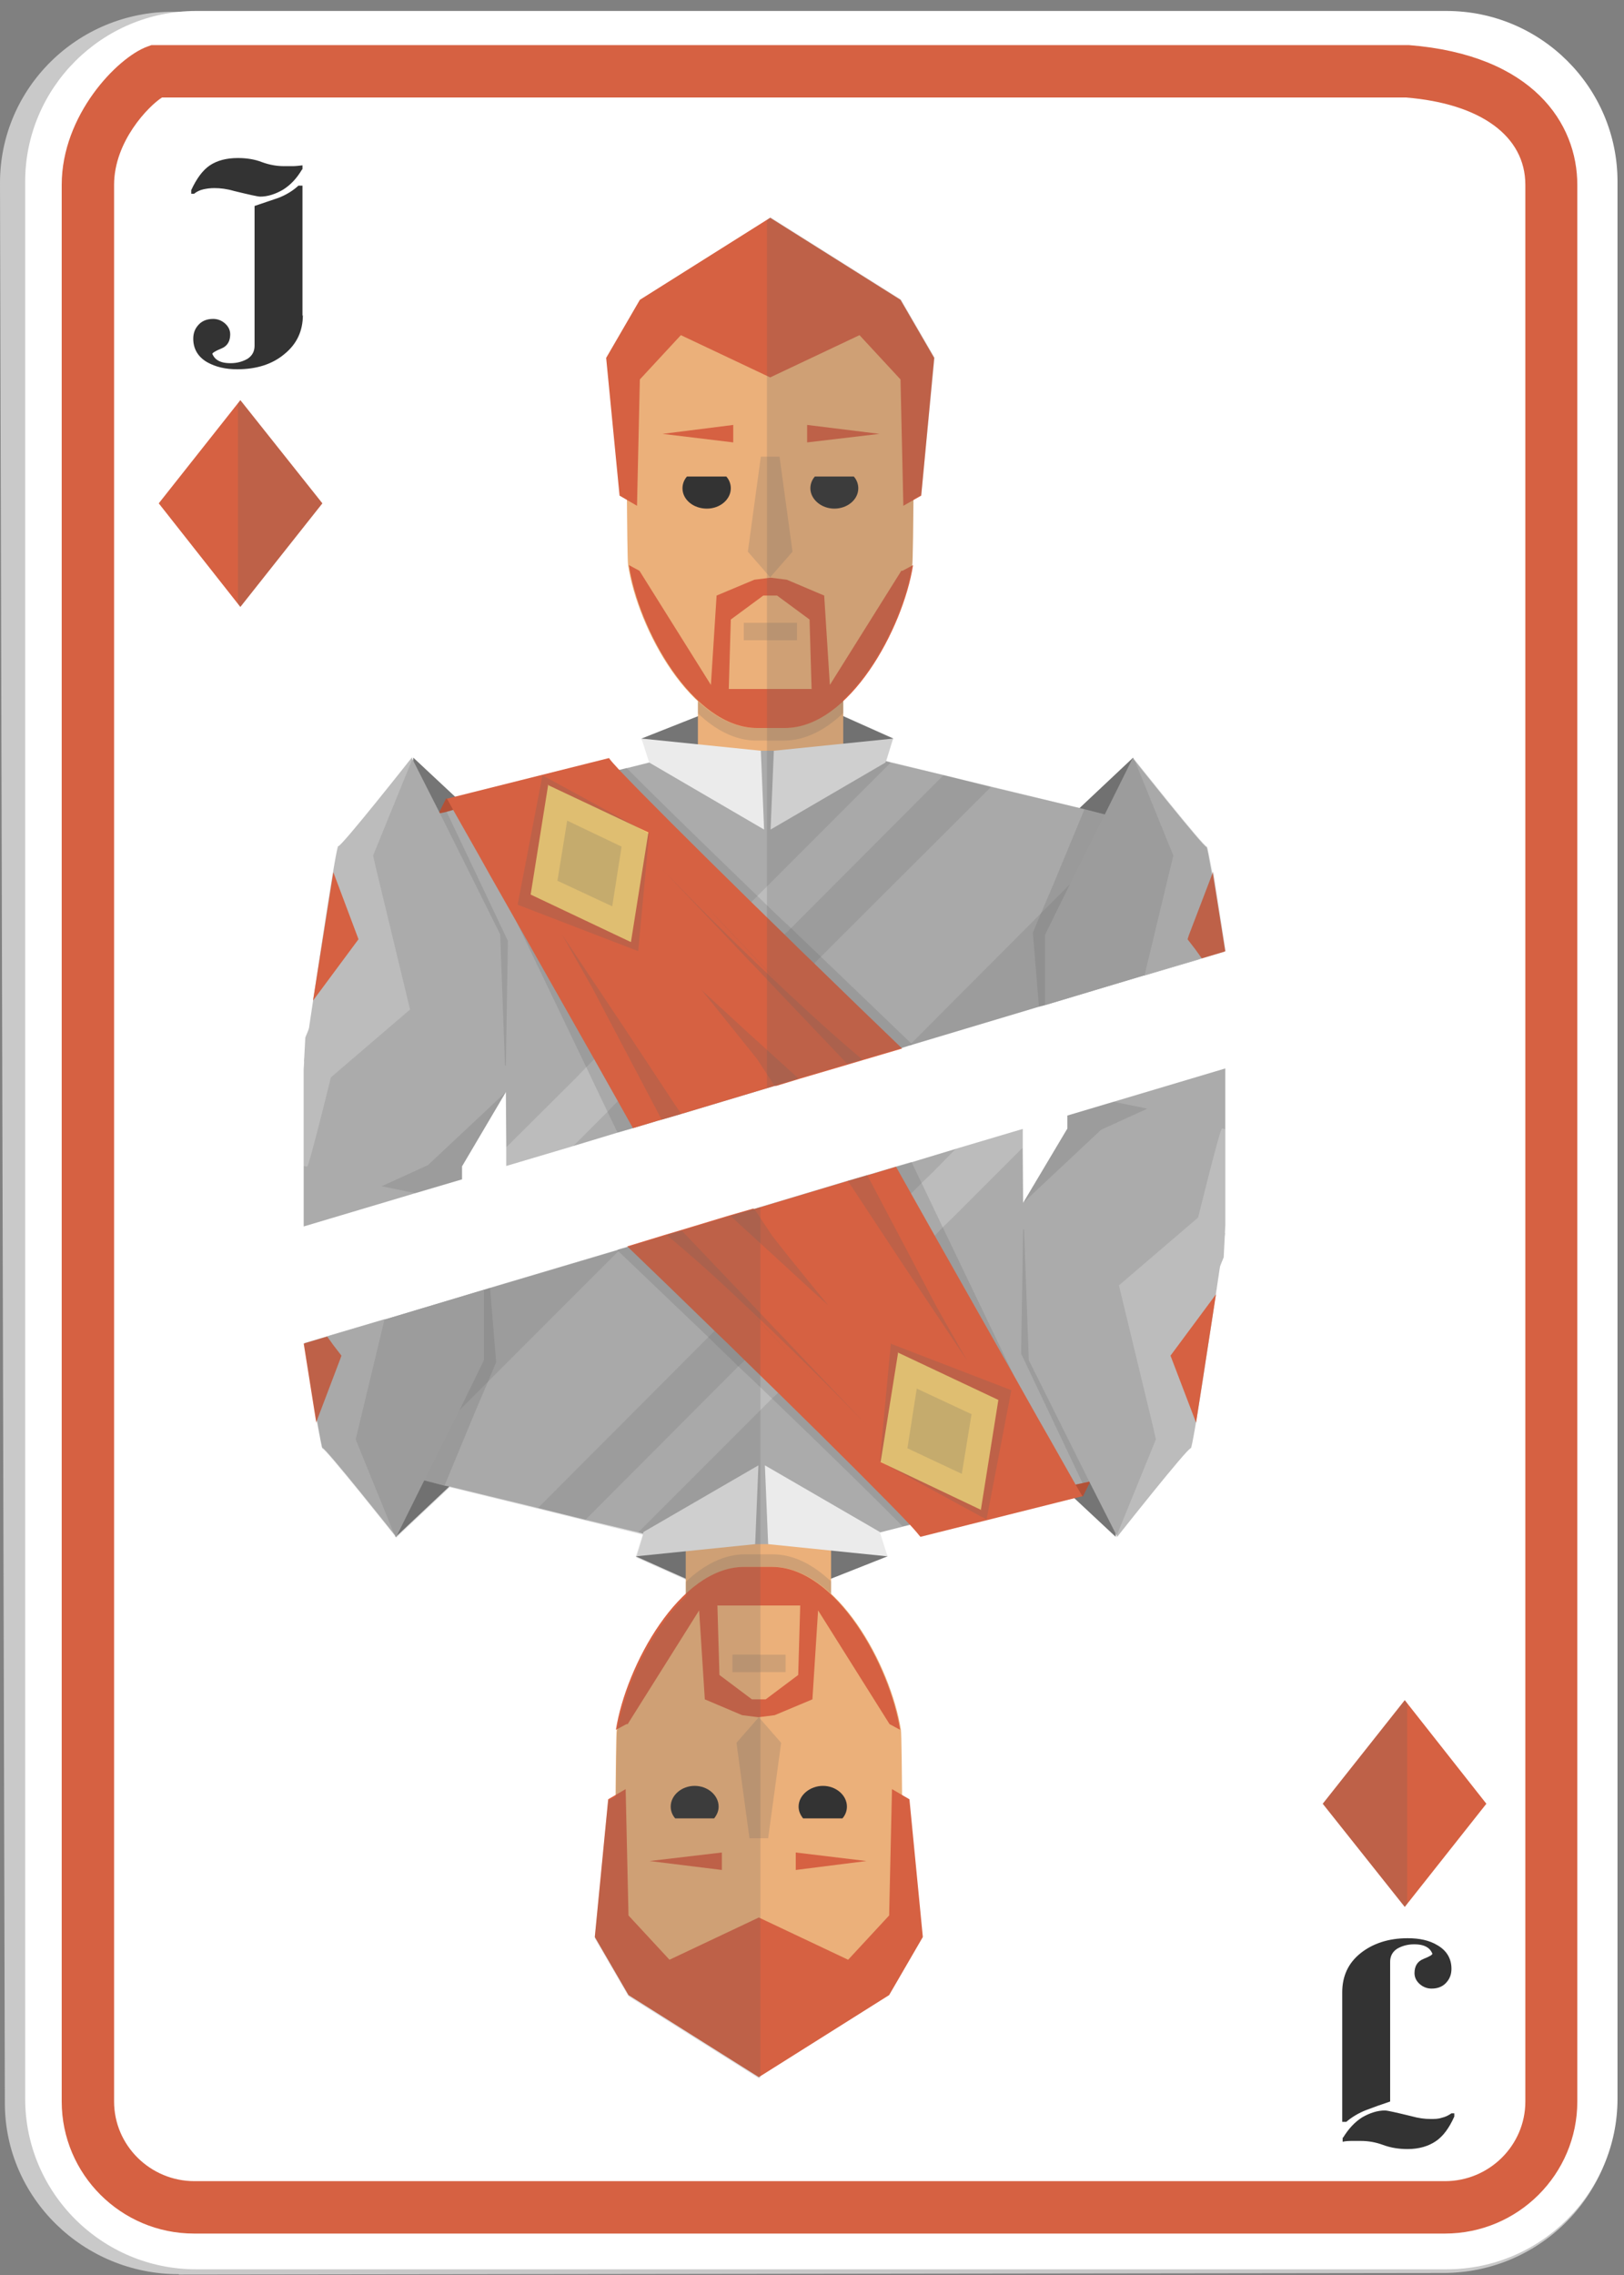 <svg width="40" height="56" viewBox="0 0 40 56" fill="none" xmlns="http://www.w3.org/2000/svg">
<rect x="0" y="0" width="40" height="56" fill="#808080" stroke="none"/>
<path d="M4.4 55.98C2.05 55.98 0.13 54.1 0.12 51.79L0 4.5C0 2.17 1.91 0.28 4.27 0.29L35.53 0.35C37.88 0.35 39.8 2.25 39.8 4.57V51.76C39.8 54.07 37.89 55.95 35.55 55.95L4.41 55.99L4.4 55.98Z" fill="#C9C9C9"/>
<path d="M4.83 55.86C2.51 55.86 0.62 53.98 0.62 51.66V4.47C0.62 2.16 2.51 0.27 4.83 0.27H35.63C37.95 0.27 39.84 2.15 39.84 4.47V51.66C39.84 53.97 37.95 55.86 35.63 55.86H4.83Z" fill="white"/>
<path d="M35.58 54.98H4.78C2.98 54.98 1.52 53.52 1.52 51.73V4.55C1.52 2.83 2.89 1.42 3.62 1.15L3.73 1.11H34.7C37.76 1.35 38.85 3.04 38.85 4.55V51.73C38.85 53.52 37.39 54.98 35.59 54.98H35.58ZM3.99 2.4C3.66 2.61 2.81 3.48 2.81 4.55V51.73C2.81 52.81 3.7 53.69 4.79 53.69H35.59C36.68 53.69 37.57 52.81 37.57 51.73V4.55C37.57 3.35 36.47 2.55 34.63 2.4H3.99Z" fill="#D66142"/>
<path d="M5.92 14.94L3.91 12.39L5.92 9.85L7.94 12.39L5.92 14.94Z" fill="#D66142"/>
<g style="mix-blend-mode:color-burn" opacity="0.2">
<path d="M5.92 9.85L5.86 9.93V14.86L5.92 14.94L7.94 12.39L5.92 9.85Z" fill="#616161"/>
</g>
<path d="M7.44 4.17C7.31 4.39 7.16 4.55 6.97 4.67C6.78 4.78 6.59 4.84 6.41 4.84C6.35 4.84 6.13 4.79 5.76 4.7C5.59 4.65 5.43 4.63 5.28 4.63C5.19 4.63 5.1 4.64 5.01 4.66C4.92 4.68 4.84 4.72 4.78 4.77H4.71V4.68C4.84 4.4 4.99 4.19 5.17 4.07C5.35 3.95 5.58 3.89 5.86 3.89C6.07 3.89 6.27 3.92 6.45 3.99C6.64 4.06 6.82 4.09 7 4.09C7.06 4.09 7.12 4.09 7.2 4.09C7.28 4.09 7.36 4.08 7.45 4.07V4.17H7.44ZM7.46 7.75C7.46 8.15 7.31 8.47 7 8.72C6.7 8.97 6.31 9.09 5.84 9.09C5.55 9.09 5.31 9.03 5.11 8.92C4.88 8.79 4.76 8.59 4.76 8.34C4.76 8.22 4.79 8.12 4.86 8.03C4.95 7.91 5.08 7.85 5.25 7.85C5.36 7.85 5.46 7.89 5.54 7.96C5.62 8.03 5.67 8.12 5.67 8.23C5.67 8.4 5.6 8.52 5.45 8.58C5.3 8.64 5.23 8.69 5.23 8.71C5.25 8.76 5.28 8.8 5.31 8.83C5.4 8.91 5.52 8.94 5.68 8.94C5.84 8.94 5.98 8.9 6.1 8.83C6.22 8.75 6.27 8.64 6.27 8.51V5.07C6.48 5 6.68 4.93 6.86 4.87C7.04 4.8 7.21 4.7 7.35 4.57H7.45V7.78L7.46 7.75Z" fill="#333333"/>
<path d="M34.6 41.85L36.61 44.4L34.6 46.94L32.58 44.4L34.6 41.85Z" fill="#D66142"/>
<g style="mix-blend-mode:color-burn" opacity="0.2">
<path d="M34.6 46.94L34.66 46.86V41.93L34.6 41.85L32.58 44.4L34.6 46.94Z" fill="#616161"/>
</g>
<path d="M33.06 49.04C33.06 48.64 33.21 48.32 33.51 48.08C33.81 47.84 34.2 47.71 34.67 47.71C34.96 47.71 35.2 47.76 35.4 47.88C35.63 48.01 35.75 48.21 35.75 48.46C35.75 48.58 35.72 48.68 35.65 48.77C35.56 48.89 35.43 48.95 35.26 48.95C35.15 48.95 35.05 48.91 34.97 48.84C34.89 48.77 34.84 48.68 34.84 48.57C34.84 48.4 34.91 48.28 35.06 48.22C35.21 48.16 35.28 48.12 35.28 48.09C35.26 48.04 35.23 48 35.2 47.97C35.11 47.89 34.99 47.86 34.83 47.86C34.67 47.86 34.53 47.9 34.41 47.97C34.29 48.05 34.24 48.16 34.24 48.29V51.73C34.03 51.8 33.83 51.87 33.65 51.94C33.47 52.01 33.3 52.11 33.16 52.23H33.06V49.02V49.04ZM33.08 52.62C33.21 52.41 33.36 52.24 33.55 52.12C33.74 52.01 33.93 51.95 34.11 51.95C34.17 51.95 34.39 52 34.76 52.09C34.94 52.14 35.09 52.16 35.24 52.16C35.33 52.16 35.42 52.16 35.51 52.13C35.6 52.11 35.68 52.07 35.75 52.02H35.82V52.1C35.69 52.39 35.54 52.59 35.36 52.71C35.18 52.83 34.95 52.9 34.67 52.9C34.46 52.9 34.26 52.87 34.07 52.8C33.88 52.73 33.7 52.7 33.52 52.7C33.46 52.7 33.4 52.7 33.32 52.7C33.24 52.7 33.16 52.7 33.07 52.72V52.62H33.08Z" fill="#333333"/>
<path d="M17.19 17.63L15.8 18.18L16.12 18.77L21.61 18.7L22 18.18L20.77 17.63H17.19Z" fill="#757575"/>
<path d="M20.77 15.92H17.19V19.66H20.77V15.92Z" fill="#EBB07A"/>
<g style="mix-blend-mode:color-burn" opacity="0.2">
<path d="M20.77 16.64V17.55C20.33 17.97 19.83 18.23 19.31 18.23H18.63C18.11 18.23 17.62 17.97 17.19 17.56V16.67L17.5 17.16L17.58 15.92H20.36L20.44 17.16L20.77 16.64Z" fill="#616161"/>
</g>
<path d="M19.31 7.38H18.63C16.86 7.38 15.43 8.59 15.43 10.08C15.43 10.08 15.44 13.73 15.47 13.91C15.71 15.49 17.04 17.92 18.63 17.92H19.31C20.9 17.92 22.22 15.48 22.47 13.91C22.5 13.74 22.51 10.08 22.51 10.08C22.51 8.59 21.08 7.38 19.31 7.38Z" fill="#EBB07A"/>
<path d="M22.18 7.38L18.97 5.36L15.76 7.38L14.93 8.81L15.26 12.2L15.69 12.45L15.76 9.34L16.77 8.25L18.97 9.29L21.17 8.25L22.18 9.34L22.25 12.45L22.69 12.2L23.01 8.81L22.18 7.38Z" fill="#D66142"/>
<path d="M16.92 11.73C16.85 11.81 16.81 11.91 16.81 12.02C16.81 12.3 17.08 12.52 17.41 12.52C17.74 12.52 18 12.29 18 12.02C18 11.91 17.96 11.81 17.89 11.73H16.91H16.92Z" fill="#333333"/>
<g style="mix-blend-mode:color-burn" opacity="0.2">
<path d="M19.2 11.24H18.97H18.74L18.42 13.58L18.97 14.21L19.52 13.58L19.2 11.24Z" fill="#616161"/>
</g>
<path d="M21.03 11.73C21.1 11.81 21.14 11.91 21.14 12.02C21.14 12.3 20.87 12.52 20.55 12.52C20.23 12.52 19.96 12.29 19.96 12.02C19.96 11.91 20 11.81 20.07 11.73H21.05H21.03Z" fill="#333333"/>
<path d="M22.2 14.05L20.44 16.86L20.3 14.66L19.38 14.27L18.98 14.22L18.58 14.27L17.65 14.66L17.51 16.86L15.75 14.05L15.49 13.91C15.73 15.49 17.06 17.92 18.65 17.92H19.33C20.92 17.92 22.24 15.48 22.49 13.91L22.23 14.05H22.2Z" fill="#D66142"/>
<path d="M19.94 15.25L19.14 14.66H18.97H18.8L18 15.25L17.95 16.96H18.97H19.99L19.94 15.25Z" fill="#EBB07A"/>
<g style="mix-blend-mode:color-burn" opacity="0.2">
<path d="M19.63 15.33H18.32V15.76H19.63V15.33Z" fill="#616161"/>
</g>
<path d="M19.88 10.46L21.66 10.68L19.88 10.89V10.46Z" fill="#D66142"/>
<path d="M18.06 10.89L16.32 10.68L18.06 10.46V10.89Z" fill="#D66142"/>
<path d="M27.91 18.65L26.56 19.92L25.96 21.72C25.96 21.72 27.97 21.32 27.98 21.37L27.91 18.65Z" fill="#757575"/>
<path d="M10.18 18.65L11.54 19.92L12.13 21.72C12.13 21.72 10.12 21.32 10.11 21.37L10.18 18.65Z" fill="#757575"/>
<path d="M10.99 19.65L10.8 20.03L10.36 21.47C10.36 21.47 12.86 20.77 12.75 20.85L10.99 19.65Z" fill="#B35137"/>
<path d="M29.54 23.61L28.18 24.01L25.75 24.74L25.59 24.78L22.46 25.72L22.38 25.74L22.19 25.8L21.23 26.09L20.86 26.2L19.67 26.55L19.08 26.73L16.78 27.42L16.3 27.56L16.19 27.59L15.59 27.77L15.21 27.88L14.12 28.21L12.47 28.7V28.24L12.46 26.88L11.38 28.71V29.03L10.23 29.37L7.48 30.19V26.33L7.49 26.14V26.12V26.11L7.52 25.54L7.61 25.32L8.15 24.03L8.69 22.75L9.27 21.38L9.49 20.87L9.73 20.29L10.13 20.19L10.8 20.03L10.83 20.02L10.89 20.01L10.97 19.99L11.01 19.98L11.15 19.94L11.35 19.9L11.37 19.89L11.47 19.87L13.3 19.42L13.49 19.38L13.58 19.36L13.77 19.31L15.24 18.95H15.26L15.43 18.91L15.99 18.77L16.11 18.74L17.19 18.48H20.77L21.62 18.69L21.83 18.74L21.94 18.77L23.24 19.08L24.41 19.37L26.59 19.89L26.71 19.92L27.22 20.05L27.91 20.21L27.95 20.22L28.21 20.29L28.75 21.64L29.29 23L29.45 23.38L29.54 23.61Z" fill="#ABABAB"/>
<path opacity="0.2" d="M23.24 19.08L19.48 22.85L19.31 23.01L18.67 23.65V23.66L17.63 24.69L17.58 24.74L15.77 26.56L15.21 27.11L14.96 27.37L14.68 27.65L14.12 28.21L12.47 28.7V28.24L14.16 26.56L14.44 26.27L14.63 26.08L15.21 25.5L15.39 25.32L15.56 25.14L15.64 25.07L17.77 22.94L17.8 22.91L17.88 22.83V22.82L18.5 22.21L18.65 22.06L21.94 18.77L23.24 19.08Z" fill="white"/>
<path opacity="0.2" d="M27.91 20.21L25.64 22.48L22.44 25.69L22.38 25.74L22.19 25.8L21.23 26.09L20.86 26.2L19.67 26.55L19.08 26.73L16.78 27.42L16.3 27.56L16.19 27.59L16.27 27.51L16.61 27.17L18.23 25.55L18.39 25.39L19.26 24.52L19.37 24.41L20.21 23.56L24.41 19.37L26.59 19.89L26.71 19.92L27.22 20.05L27.91 20.21Z" fill="white"/>
<g style="mix-blend-mode:color-burn" opacity="0.2">
<path d="M22.46 25.72L22.37 25.75L22.18 25.81L21.23 26.09L20.86 26.2L19.67 26.55L19.08 26.73L16.78 27.42L16.3 27.56L16.19 27.59L15.59 27.77L15.21 27.88L14.96 27.36L14.44 26.27L12.75 22.75L11.93 21.04L11.85 20.87L11.39 19.91L11.37 19.88L11.47 19.86L13.3 19.42L13.49 19.37L13.57 19.35L13.77 19.3L15.23 18.95H15.26L15.43 18.9C15.95 19.43 17.17 20.62 18.65 22.05C18.92 22.31 19.19 22.58 19.48 22.84C19.72 23.08 19.97 23.31 20.22 23.55C20.95 24.25 21.71 24.98 22.44 25.68C22.44 25.68 22.46 25.7 22.47 25.71L22.46 25.72Z" fill="#616161"/>
</g>
<path d="M19.08 26.73L16.78 27.42L16.3 27.56L16.19 27.59L15.59 27.77L15.22 27.11L14.64 26.08L12.76 22.76L12.09 21.58L11.81 21.08L11.17 19.95L11.01 19.66L11.21 19.61L15 18.66C15.04 18.72 15.13 18.82 15.26 18.96C15.8 19.53 17.04 20.77 18.52 22.22C18.79 22.48 19.06 22.75 19.34 23.02C19.58 23.26 19.83 23.5 20.08 23.74C20.79 24.43 21.51 25.13 22.22 25.81L21.27 26.09L20.9 26.2L19.71 26.55L19.12 26.73H19.08Z" fill="#D66142"/>
<path d="M13.5 19.33L13.07 22.02L15.54 23.19V23.2V23.19L15.55 23.2L15.54 23.19L15.97 20.49L13.51 19.33L13.5 19.31V19.32H13.49L13.5 19.33Z" fill="#FFD675"/>
<g style="mix-blend-mode:color-burn" opacity="0.2">
<path d="M13.36 19.09L12.75 22.27L15.71 23.41V23.42L15.72 23.41V23.4L15.99 20.52L13.37 19.09L13.36 19.07V19.08H13.35L13.36 19.09Z" fill="#616161"/>
</g>
<g style="mix-blend-mode:color-burn" opacity="0.2">
<path d="M13.73 21.68L13.97 20.2L15.31 20.84L15.08 22.31L13.73 21.68Z" fill="#616161"/>
</g>
<path d="M15.8 18.18L15.99 18.77L18.82 20.42L18.74 18.48L15.8 18.18Z" fill="#EBEBEB"/>
<path d="M22 18.18L21.81 18.77L18.98 20.42L19.06 18.48L22 18.18Z" fill="#EBEBEB"/>
<g style="mix-blend-mode:color-burn" opacity="0.2">
<path d="M18.67 23.65L19.2 24.21C19.01 24.02 18.83 23.83 18.67 23.66C18.36 23.33 18.09 23.05 17.88 22.83C17.68 22.62 17.54 22.47 17.46 22.38L17.88 22.82L18.67 23.65Z" fill="#616161"/>
</g>
<g style="mix-blend-mode:color-burn" opacity="0.2">
<path d="M19.37 24.41C20 25 20.64 25.58 21.24 26.08L20.87 26.19L19.27 24.51L18.56 23.76L18.48 23.68L17.77 22.93L16.36 21.45L16.32 21.41C16.32 21.41 16.34 21.44 16.36 21.45C16.8 21.9 17.28 22.39 17.8 22.9C18.04 23.14 18.29 23.38 18.54 23.62C18.57 23.65 18.59 23.67 18.62 23.7C18.87 23.94 19.12 24.17 19.37 24.41Z" fill="#616161"/>
</g>
<g style="mix-blend-mode:color-burn" opacity="0.2">
<path d="M16.78 27.42L16.3 27.56L16.27 27.51L15.77 26.56L15.21 25.5L14.59 24.32L13.84 23L15.39 25.32L16.03 26.29L16.61 27.17L16.78 27.42Z" fill="#616161"/>
</g>
<g style="mix-blend-mode:color-burn" opacity="0.2">
<path d="M19.67 26.55L19.08 26.73L18.64 26.06L18.23 25.55L17.58 24.74L17.27 24.36L17.63 24.69L18.39 25.39L19.67 26.55Z" fill="#616161"/>
</g>
<g style="mix-blend-mode:color-burn" opacity="0.2">
<path d="M12.46 26.88L11.38 28.71V29.03L10.23 29.37L9.4 29.2L10.54 28.68L12.46 26.88Z" fill="#616161"/>
</g>
<g style="mix-blend-mode:color-burn" opacity="0.2">
<path d="M29.54 23.61L28.18 24.01L25.75 24.74L25.59 24.78L25.44 22.96L25.64 22.48L25.96 21.73L26.71 19.92L27.22 20.05L27.91 20.21L27.95 20.22L28.21 20.29L28.75 21.64L29.29 23L29.45 23.38L29.54 23.61Z" fill="#616161"/>
</g>
<path d="M28.18 24.01L25.74 24.74V23.01L26.35 21.77L26.42 21.63L27.21 20.05L27.9 18.66C27.9 18.66 29.67 20.89 29.72 20.85C29.73 20.85 29.78 21.11 29.85 21.51C29.93 22 30.04 22.71 30.15 23.43L29.58 23.6L29.52 23.62L28.17 24.02L28.18 24.01Z" fill="#ABABAB"/>
<g style="mix-blend-mode:color-burn" opacity="0.2">
<path d="M12.51 23.15L12.46 26.23L8.27 25.52C8.27 25.52 8.27 25.35 8.29 25.18L9.49 20.87L9.73 20.29L10.83 20.02H10.88L10.96 19.98H11L12.5 23.14L12.51 23.15Z" fill="#616161"/>
</g>
<path d="M12.46 26.58L8.5 26.22L7.49 26.13C7.49 26.13 7.49 26.13 7.49 26.11C7.5 26.03 7.55 25.73 7.61 25.31C7.83 23.83 8.28 20.83 8.33 20.83C8.39 20.87 10.15 18.64 10.15 18.64V18.67L10.83 20.01L12.32 23L12.45 26.57L12.46 26.58Z" fill="#ABABAB"/>
<path opacity="0.2" d="M30.17 23.42L29.6 23.59L29.54 23.61L28.19 24.01L28.76 21.64L28.9 21.06L27.92 18.65C27.92 18.65 29.69 20.88 29.74 20.84C29.75 20.84 29.8 21.1 29.87 21.5C29.95 21.99 30.06 22.7 30.17 23.42Z" fill="white"/>
<path opacity="0.2" d="M10.16 18.68L9.19 21.06L9.26 21.37L10.1 24.85L8.5 26.22L8.15 26.52C8.15 26.52 7.63 28.64 7.57 28.71C7.56 28.72 7.53 28.71 7.48 28.7V26.14C7.48 26.14 7.48 26.14 7.48 26.12L7.51 25.54L7.6 25.32C7.82 23.84 8.27 20.84 8.32 20.84C8.38 20.88 10.14 18.65 10.14 18.65H10.16V18.68Z" fill="white"/>
<path d="M8.21 21.47L8.83 23.12L7.71 24.63L8.21 21.47Z" fill="#D66142"/>
<path d="M30.18 23.42H30.17L29.6 23.59L29.45 23.38L29.25 23.12L29.29 23L29.86 21.51L29.87 21.47L30.18 23.42Z" fill="#D66142"/>
<g style="mix-blend-mode:color-burn" opacity="0.2">
<path d="M29.87 21.47V21.5C29.79 21.1 29.74 20.84 29.73 20.84C29.68 20.88 27.91 18.65 27.91 18.65L26.59 19.89L24.42 19.36L23.25 19.08L21.95 18.76L21.83 18.73L22 18.17L20.77 17.62V17.22C21.66 16.38 22.3 14.95 22.47 13.89C22.48 13.81 22.49 13.09 22.5 12.29L22.69 12.18L23.02 8.8L22.19 7.37L18.98 5.35L18.89 5.41V26.78L19.09 26.72L19.68 26.54L20.87 26.19L21.24 26.08L22.19 25.8L22.38 25.74L22.47 25.71L25.6 24.78L25.76 24.73L28.2 24L29.55 23.6L29.61 23.58L30.18 23.41H30.19L29.89 21.46L29.87 21.47Z" fill="#616161"/>
</g>
<path d="M20.47 38.86L21.86 38.31L21.54 37.72L16.05 37.79L15.66 38.31L16.89 38.86H20.47Z" fill="#757575"/>
<path d="M20.47 36.84H16.89V40.58H20.47V36.84Z" fill="#EBB07A"/>
<g style="mix-blend-mode:color-burn" opacity="0.2">
<path d="M16.89 39.85V38.94C17.33 38.52 17.83 38.26 18.35 38.26H19.03C19.55 38.26 20.04 38.52 20.47 38.93V39.82L20.16 39.33L20.08 40.57H17.3L17.22 39.33L16.89 39.85Z" fill="#616161"/>
</g>
<path d="M18.35 49.11H19.03C20.8 49.11 22.23 47.9 22.23 46.41C22.23 46.41 22.22 42.76 22.19 42.58C21.94 41 20.62 38.57 19.03 38.57H18.35C16.76 38.57 15.44 41 15.19 42.58C15.16 42.75 15.15 46.41 15.15 46.41C15.15 47.9 16.58 49.11 18.35 49.11Z" fill="#EBB07A"/>
<path d="M15.48 49.11L18.69 51.13L21.9 49.11L22.73 47.68L22.4 44.29L21.97 44.04L21.9 47.15L20.89 48.24L18.69 47.2L16.49 48.24L15.48 47.15L15.41 44.04L14.98 44.29L14.65 47.68L15.48 49.11Z" fill="#D66142"/>
<path d="M20.75 44.76C20.82 44.68 20.86 44.58 20.86 44.47C20.86 44.19 20.59 43.96 20.27 43.96C19.95 43.96 19.67 44.19 19.67 44.47C19.67 44.58 19.71 44.67 19.78 44.76H20.76H20.75Z" fill="#333333"/>
<g style="mix-blend-mode:color-burn" opacity="0.2">
<path d="M18.46 45.25H18.69H18.92L19.24 42.9L18.69 42.27L18.14 42.9L18.46 45.25Z" fill="#616161"/>
</g>
<path d="M16.63 44.76C16.56 44.68 16.52 44.58 16.52 44.47C16.52 44.19 16.79 43.96 17.11 43.96C17.43 43.96 17.7 44.19 17.7 44.47C17.7 44.58 17.66 44.67 17.59 44.76H16.61H16.63Z" fill="#333333"/>
<path d="M15.46 42.44L17.22 39.64L17.36 41.83L18.28 42.22L18.68 42.27L19.08 42.22L20.01 41.83L20.15 39.64L21.91 42.44L22.17 42.58C21.92 41 20.6 38.57 19.01 38.57H18.33C16.74 38.57 15.42 41 15.17 42.58L15.43 42.44H15.46Z" fill="#D66142"/>
<path d="M17.72 41.23L18.52 41.83H18.69H18.86L19.66 41.23L19.71 39.52H18.69H17.67L17.72 41.23Z" fill="#EBB07A"/>
<g style="mix-blend-mode:color-burn" opacity="0.2">
<path d="M19.35 40.73H18.04V41.16H19.35V40.73Z" fill="#616161"/>
</g>
<path d="M17.78 46.03L16 45.81L17.78 45.6V46.03Z" fill="#D66142"/>
<path d="M19.6 45.6L21.34 45.81L19.6 46.03V45.6Z" fill="#D66142"/>
<path d="M9.75 37.83L11.1 36.56L11.69 34.76C11.69 34.76 9.68 35.16 9.67 35.11L9.74 37.83H9.75Z" fill="#757575"/>
<path d="M27.48 37.83L26.12 36.56L25.53 34.76C25.53 34.76 27.54 35.16 27.55 35.11L27.48 37.83Z" fill="#757575"/>
<path d="M26.67 36.84L26.86 36.46L27.3 35.02C27.3 35.02 24.8 35.72 24.91 35.64L26.67 36.84Z" fill="#B35137"/>
<path d="M8.13 32.88L9.48 32.48L11.91 31.75L12.07 31.7L15.2 30.77L15.28 30.74L15.47 30.69L16.43 30.4L16.8 30.29L17.99 29.93L18.58 29.76L20.88 29.07L21.36 28.93L21.47 28.9L22.07 28.72L22.45 28.61L23.54 28.28L25.19 27.79V28.25L25.2 29.61L26.29 27.78V27.46L27.43 27.12L30.18 26.3V30.16L30.17 30.35V30.37L30.14 30.95L30.05 31.17L29.51 32.45L28.97 33.73L28.39 35.11L28.17 35.62L27.93 36.2L27.53 36.3L26.86 36.46L26.83 36.47L26.78 36.48L26.69 36.5L26.65 36.51L26.51 36.54L26.31 36.59L26.29 36.6L26.19 36.62L24.36 37.06L24.17 37.11L24.08 37.13L23.89 37.18L22.42 37.53L22.4 37.54L22.23 37.58L21.68 37.72L21.55 37.75L20.47 38.01H16.89L16.04 37.8L15.83 37.75L15.72 37.72L14.42 37.41L13.25 37.12L11.07 36.59L10.95 36.57L10.45 36.44L9.75 36.28L9.71 36.27L9.45 36.2L8.91 34.84L8.37 33.48L8.21 33.11L8.13 32.88Z" fill="#ABABAB"/>
<path opacity="0.2" d="M14.42 37.41L18.18 33.64L18.35 33.48L18.99 32.84V32.83L20.03 31.8L20.08 31.74L21.89 29.93L22.45 29.37L22.7 29.12L22.98 28.85L23.54 28.28L25.19 27.79V28.25L23.51 29.93L23.22 30.21L23.03 30.41L22.45 30.99L22.27 31.17L22.1 31.35L22.02 31.42L19.89 33.55L19.86 33.58L19.78 33.66L19.17 34.28L19.01 34.43L15.72 37.72L14.42 37.41Z" fill="white"/>
<path opacity="0.2" d="M9.75 36.28L12.02 34.01L15.23 30.8L15.28 30.74L15.47 30.69L16.43 30.4L16.8 30.29L17.99 29.93L18.58 29.76L20.88 29.07L21.36 28.93L21.47 28.9L21.39 28.98L21.05 29.32L19.43 30.94L19.27 31.1L18.4 31.97L18.29 32.07L17.44 32.92L13.25 37.12L11.07 36.59L10.95 36.57L10.45 36.44L9.75 36.28Z" fill="white"/>
<g style="mix-blend-mode:color-burn" opacity="0.2">
<path d="M15.2 30.77L15.29 30.74L15.48 30.68L16.43 30.39L16.8 30.28L17.99 29.92L18.58 29.75L20.88 29.06L21.36 28.92L21.47 28.89L22.07 28.71L22.45 28.6L22.7 29.12L23.22 30.21L24.91 33.73L25.73 35.44L25.81 35.6L26.27 36.56L26.29 36.59L26.19 36.61L24.36 37.05L24.17 37.1L24.09 37.12L23.89 37.17L22.43 37.52H22.4L22.23 37.57C21.71 37.04 20.49 35.84 19.01 34.42C18.74 34.16 18.47 33.9 18.18 33.63C17.94 33.39 17.69 33.16 17.44 32.91C16.71 32.21 15.95 31.49 15.22 30.79C15.22 30.79 15.2 30.77 15.19 30.76L15.2 30.77Z" fill="#616161"/>
</g>
<path d="M18.58 29.76L20.88 29.07L21.36 28.93L21.47 28.9L22.07 28.72L22.44 29.38L23.02 30.41L24.9 33.73L25.57 34.92L25.85 35.41L26.49 36.54L26.66 36.83L26.46 36.88L22.67 37.83C22.63 37.78 22.54 37.67 22.41 37.53C21.87 36.96 20.63 35.72 19.15 34.27C18.88 34.01 18.61 33.74 18.33 33.47C18.09 33.23 17.84 32.99 17.59 32.75C16.88 32.06 16.16 31.36 15.45 30.68L16.4 30.39L16.77 30.28L17.96 29.92L18.55 29.75L18.58 29.76Z" fill="#D66142"/>
<path d="M24.16 37.16L24.59 34.46L22.13 33.3L22.12 33.29H22.11L22.12 33.3L21.69 35.99L24.15 37.16L24.16 37.17H24.17L24.16 37.16Z" fill="#FFD675"/>
<g style="mix-blend-mode:color-burn" opacity="0.2">
<path d="M24.3 37.4L24.91 34.22L21.95 33.08V33.06L21.94 33.07V33.09L21.67 35.97L24.29 37.4L24.3 37.41V37.4L24.31 37.41L24.3 37.4Z" fill="#616161"/>
</g>
<g style="mix-blend-mode:color-burn" opacity="0.2">
<path d="M23.93 34.81L23.69 36.28L22.35 35.65L22.58 34.18L23.93 34.81Z" fill="#616161"/>
</g>
<path d="M21.86 38.31L21.67 37.71L18.84 36.07L18.92 38.01L21.86 38.31Z" fill="#EBEBEB"/>
<path d="M15.66 38.31L15.85 37.71L18.68 36.07L18.6 38.01L15.66 38.31Z" fill="#EBEBEB"/>
<g style="mix-blend-mode:color-burn" opacity="0.2">
<path d="M18.99 32.84L18.46 32.28C18.65 32.48 18.83 32.66 18.99 32.83C19.3 33.16 19.57 33.44 19.78 33.66C19.98 33.87 20.12 34.02 20.2 34.1L19.78 33.66L18.99 32.84Z" fill="#616161"/>
</g>
<g style="mix-blend-mode:color-burn" opacity="0.2">
<path d="M18.29 32.07C17.66 31.47 17.02 30.9 16.42 30.4L16.79 30.29L18.39 31.97L19.1 32.72L19.18 32.8L19.89 33.55L21.3 35.03L21.34 35.07C21.34 35.07 21.32 35.04 21.3 35.03C20.86 34.58 20.38 34.09 19.86 33.58C19.62 33.34 19.37 33.1 19.12 32.86C19.09 32.83 19.07 32.81 19.04 32.78C18.79 32.54 18.54 32.31 18.29 32.07Z" fill="#616161"/>
</g>
<g style="mix-blend-mode:color-burn" opacity="0.2">
<path d="M20.88 29.07L21.36 28.93L21.39 28.98L21.89 29.93L22.45 30.99L23.07 32.17L23.82 33.49L22.27 31.17L21.63 30.2L21.05 29.32L20.88 29.07Z" fill="#616161"/>
</g>
<g style="mix-blend-mode:color-burn" opacity="0.2">
<path d="M17.99 29.93L18.58 29.76L19.02 30.42L19.43 30.94L20.08 31.74L20.4 32.13L20.03 31.8L19.27 31.1L17.99 29.93Z" fill="#616161"/>
</g>
<g style="mix-blend-mode:color-burn" opacity="0.2">
<path d="M25.2 29.61L26.29 27.78V27.46L27.43 27.12L28.26 27.29L27.12 27.81L25.2 29.61Z" fill="#616161"/>
</g>
<g style="mix-blend-mode:color-burn" opacity="0.2">
<path d="M8.13 32.88L9.48 32.48L11.91 31.75L12.07 31.7L12.22 33.53L12.02 34.01L11.7 34.76L10.95 36.57L10.45 36.44L9.75 36.28L9.71 36.27L9.45 36.2L8.91 34.84L8.37 33.48L8.21 33.11L8.13 32.88Z" fill="#616161"/>
</g>
<path d="M9.48 32.48L11.92 31.75V33.48L11.31 34.73L11.24 34.86L10.45 36.44L9.76 37.83C9.76 37.83 7.99 35.6 7.94 35.64C7.93 35.64 7.88 35.38 7.81 34.97C7.73 34.48 7.62 33.77 7.5 33.06L8.07 32.89L8.13 32.87L9.48 32.47V32.48Z" fill="#ABABAB"/>
<g style="mix-blend-mode:color-burn" opacity="0.2">
<path d="M25.15 33.34L25.2 30.26L29.39 30.97C29.39 30.97 29.39 31.14 29.37 31.31L28.17 35.62L27.93 36.2L26.83 36.47H26.78L26.7 36.5H26.66L25.16 33.34H25.15Z" fill="#616161"/>
</g>
<path d="M25.2 29.91L29.16 30.26L30.17 30.35C30.17 30.35 30.17 30.35 30.17 30.37C30.16 30.45 30.11 30.75 30.05 31.17C29.83 32.66 29.38 35.65 29.33 35.65C29.27 35.61 27.51 37.84 27.51 37.84V37.81L26.83 36.47L25.34 33.48L25.21 29.91H25.2Z" fill="#ABABAB"/>
<path opacity="0.2" d="M7.49 33.07L8.06 32.9L8.12 32.88L9.47 32.48L8.9 34.85L8.76 35.43L9.74 37.84C9.74 37.84 7.97 35.61 7.92 35.65C7.91 35.65 7.86 35.39 7.79 34.98C7.71 34.49 7.6 33.78 7.48 33.07H7.49Z" fill="white"/>
<path opacity="0.2" d="M27.5 37.81L28.47 35.43L28.4 35.12L27.56 31.64L29.16 30.27L29.51 29.97C29.51 29.97 30.03 27.86 30.09 27.79C30.1 27.77 30.13 27.78 30.18 27.8V30.36C30.18 30.36 30.18 30.36 30.18 30.38L30.15 30.96L30.06 31.17C29.84 32.66 29.39 35.65 29.34 35.65C29.28 35.61 27.52 37.84 27.52 37.84H27.5V37.81Z" fill="white"/>
<path d="M29.46 35.02L28.83 33.37L29.95 31.86L29.46 35.02Z" fill="#D66142"/>
<path d="M7.48 33.07H7.49L8.06 32.9L8.21 33.11L8.41 33.37L8.37 33.48L7.8 34.98L7.79 35.02L7.48 33.07Z" fill="#D66142"/>
<g style="mix-blend-mode:color-burn" opacity="0.2">
<path d="M18.73 29.71L18.58 29.76L17.99 29.93L16.8 30.29L16.43 30.4L15.48 30.69L15.29 30.75L15.2 30.78L12.07 31.71L11.92 31.75L9.48 32.48L8.13 32.88L8.07 32.9L7.5 33.07H7.49L7.8 35.02V34.99C7.88 35.39 7.93 35.66 7.94 35.66C7.99 35.62 9.76 37.85 9.76 37.85L11.08 36.61L13.25 37.14L14.42 37.43L15.72 37.75L15.84 37.78L15.67 38.34L16.9 38.89V39.29C16.01 40.13 15.37 41.56 15.2 42.62C15.19 42.69 15.18 43.42 15.17 44.22L14.98 44.33L14.65 47.71L15.48 49.14L18.69 51.16L18.73 51.14V29.75V29.71Z" fill="#616161"/>
</g>
</svg>
